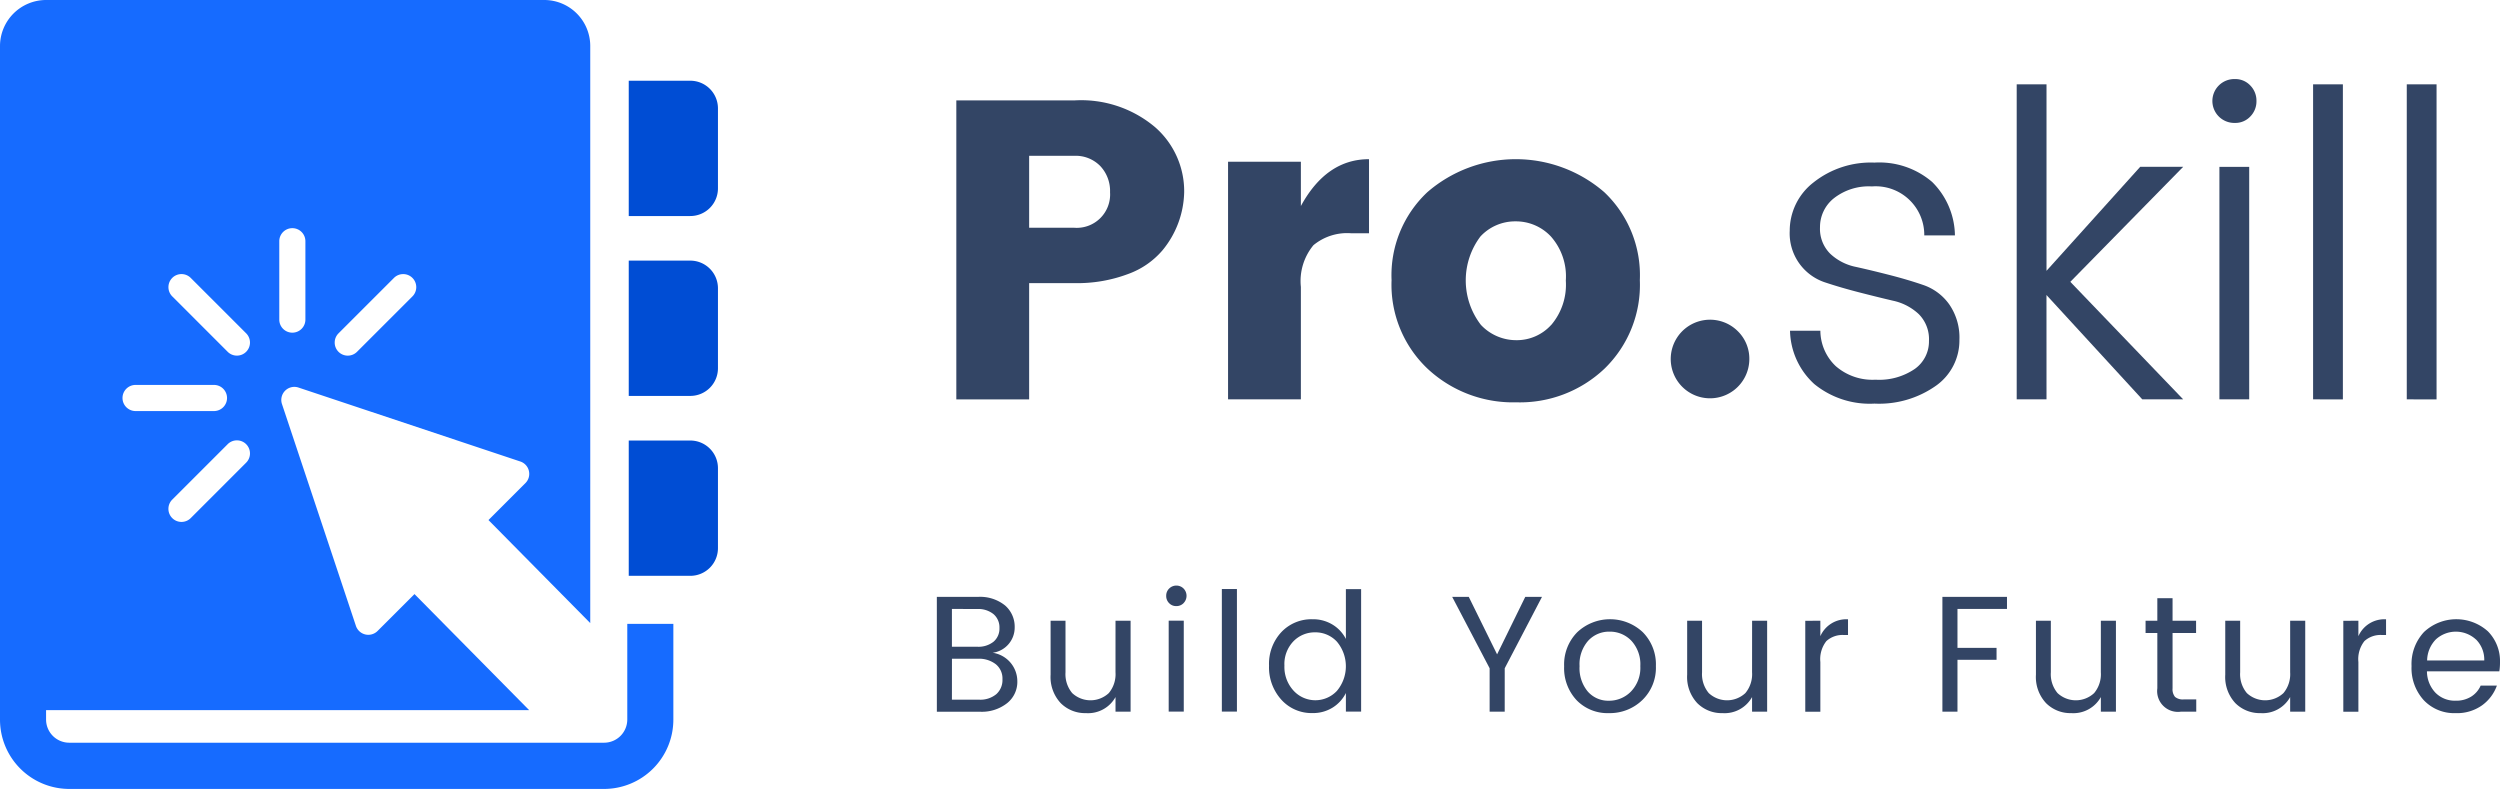 <svg xmlns="http://www.w3.org/2000/svg" width="145.417" height="45.89" viewBox="0 0 145.417 45.89">
  <g id="Logo" transform="translate(-354.667 -189.667)">
    <g id="Group_902" data-name="Group 902" transform="translate(354.667 189.667)">
      <path id="Path_1098" data-name="Path 1098" d="M391.154,225.955v5.569a1.35,1.35,0,0,1-1.345,1.344H358.691a1.349,1.349,0,0,1-1.344-1.344v-.549h28.1l-6.67-6.752-2.15,2.148a.761.761,0,0,1-1.258-.3l-4.3-12.9a.759.759,0,0,1,.961-.961l12.9,4.3a.759.759,0,0,1,.3,1.257l-2.15,2.15,5.92,5.993V192.347a2.677,2.677,0,0,0-2.68-2.68H357.347a2.683,2.683,0,0,0-2.68,2.68v39.186a4.033,4.033,0,0,0,4.024,4.024h31.118a4.033,4.033,0,0,0,4.025-4.024v-5.578Zm-22.169-9.376-3.224,3.224a.76.76,0,0,1-1.075-1.075l3.224-3.224a.76.76,0,1,1,1.075,1.075Zm5.373-7.523,3.224-3.223a.76.76,0,0,1,1.075,1.075l-3.224,3.223a.76.76,0,0,1-1.075-1.075Zm-3.446-5.358a.759.759,0,1,1,1.519,0v4.56a.759.759,0,1,1-1.519,0Zm-6.226,2.134a.76.76,0,0,1,1.075,0l3.224,3.223a.76.76,0,1,1-1.075,1.075l-3.224-3.224A.76.76,0,0,1,364.686,205.833Zm-2.133,6.225h4.56a.76.76,0,1,1,0,1.52h-4.56a.76.76,0,0,1,0-1.52Z" transform="translate(-354.667 -189.667)" fill="#166bff"/>
      <path id="Path_1099" data-name="Path 1099" d="M423.75,216.821h-3.579v7.869h3.579a1.608,1.608,0,0,0,1.61-1.61v-4.65a1.609,1.609,0,0,0-1.61-1.61Zm0,0" transform="translate(-383.599 -201.661)" fill="#004dd4"/>
      <path id="Path_1100" data-name="Path 1100" d="M423.75,235.564h-3.579v7.869h3.579a1.609,1.609,0,0,0,1.61-1.61v-4.65a1.608,1.608,0,0,0-1.61-1.61Zm0,0" transform="translate(-383.599 -209.939)" fill="#004dd4"/>
      <path id="Path_1101" data-name="Path 1101" d="M423.75,198.079h-3.579v7.869h3.579a1.608,1.608,0,0,0,1.61-1.61v-4.65a1.609,1.609,0,0,0-1.61-1.61Zm0,0" transform="translate(-383.599 -193.382)" fill="#004dd4"/>
    </g>
    <g id="Group_903" data-name="Group 903" transform="translate(409.16 194.269)">
      <path id="Path_1102" data-name="Path 1102" d="M464.818,209.889a5.486,5.486,0,0,1-1.263,3.394,4.739,4.739,0,0,1-1.994,1.375,8.381,8.381,0,0,1-3.133.532H455.8v6.762h-4.236V204.563h6.861a6.663,6.663,0,0,1,4.706,1.561A4.946,4.946,0,0,1,464.818,209.889ZM455.8,211.97h2.625a1.941,1.941,0,0,0,2.081-2.068,2.109,2.109,0,0,0-.57-1.523,2,2,0,0,0-1.511-.594H455.8Z" transform="translate(-450.431 -203.324)" fill="#334565"/>
      <path id="Path_1103" data-name="Path 1103" d="M478.77,209.681v2.576q1.486-2.725,3.963-2.725v4.309h-1.041a3.075,3.075,0,0,0-2.191.694,3.271,3.271,0,0,0-.731,2.428V223.5h-4.236V209.681Z" transform="translate(-457.595 -204.875)" fill="#334565"/>
      <path id="Path_1104" data-name="Path 1104" d="M490.45,221.719a6.725,6.725,0,0,1-2.093-5.153,6.622,6.622,0,0,1,2.081-5.114,7.857,7.857,0,0,1,10.292,0,6.644,6.644,0,0,1,2.068,5.114,6.784,6.784,0,0,1-2.057,5.153,7.148,7.148,0,0,1-5.127,1.956A7.281,7.281,0,0,1,490.45,221.719Zm7.2-2.551a3.615,3.615,0,0,0,.843-2.576,3.5,3.5,0,0,0-.868-2.564,2.787,2.787,0,0,0-2.055-.879,2.749,2.749,0,0,0-2.044.879,4.245,4.245,0,0,0,.025,5.14,2.812,2.812,0,0,0,2.068.892A2.692,2.692,0,0,0,497.646,219.168Z" transform="translate(-461.907 -204.875)" fill="#334565"/>
      <path id="Path_1105" data-name="Path 1105" d="M516.5,225.419a2.286,2.286,0,1,1-.669-1.647A2.242,2.242,0,0,1,516.5,225.419Z" transform="translate(-469.24 -209.108)" fill="#334565"/>
      <path id="Path_1106" data-name="Path 1106" d="M522.018,213.808a3.55,3.55,0,0,1,1.386-2.836,5.357,5.357,0,0,1,3.543-1.152,4.715,4.715,0,0,1,3.356,1.127,4.457,4.457,0,0,1,1.324,3.108h-1.783a2.828,2.828,0,0,0-3.047-2.849,3.288,3.288,0,0,0-2.218.694,2.136,2.136,0,0,0-.8,1.673,2.044,2.044,0,0,0,.594,1.548,3.057,3.057,0,0,0,1.5.767q.9.2,1.957.471t1.958.581a3.071,3.071,0,0,1,1.5,1.115,3.387,3.387,0,0,1,.6,2.068,3.223,3.223,0,0,1-1.363,2.675,5.736,5.736,0,0,1-3.579,1.041,5.1,5.1,0,0,1-3.5-1.139,4.309,4.309,0,0,1-1.411-3.1H523.8a2.861,2.861,0,0,0,.892,2.056,3.247,3.247,0,0,0,2.316.792,3.668,3.668,0,0,0,2.292-.632,1.959,1.959,0,0,0,.817-1.622,2.064,2.064,0,0,0-.594-1.561,3.156,3.156,0,0,0-1.5-.78q-.9-.211-1.957-.483t-1.956-.57a3,3,0,0,1-2.093-3Z" transform="translate(-472.408 -204.964)" fill="#334565"/>
      <path id="Path_1107" data-name="Path 1107" d="M542.939,221.525h-1.734V203.2h1.734v10.849L548.388,208h2.5l-6.564,6.689,6.564,6.836h-2.378l-5.573-6.069Z" transform="translate(-478.393 -202.898)" fill="#334565"/>
      <path id="Path_1108" data-name="Path 1108" d="M560.328,204.039a1.25,1.25,0,0,1-.36.9,1.185,1.185,0,0,1-.892.372,1.276,1.276,0,1,1,0-2.551,1.19,1.19,0,0,1,.892.372A1.256,1.256,0,0,1,560.328,204.039Zm-2.155,17.351V207.866h1.733V221.39Z" transform="translate(-483.57 -202.763)" fill="#334565"/>
      <path id="Path_1109" data-name="Path 1109" d="M566.261,221.525V203.2h1.733v18.329Z" transform="translate(-486.209 -202.898)" fill="#334565"/>
      <path id="Path_1110" data-name="Path 1110" d="M574.18,221.525V203.2h1.733v18.329Z" transform="translate(-488.679 -202.898)" fill="#334565"/>
      <path id="Path_1111" data-name="Path 1111" d="M449.916,246.534h2.39a2.306,2.306,0,0,1,1.58.5,1.632,1.632,0,0,1,.558,1.277,1.478,1.478,0,0,1-1.281,1.473,1.678,1.678,0,0,1,1.435,1.667,1.582,1.582,0,0,1-.592,1.263,2.373,2.373,0,0,1-1.584.5h-2.505Zm.877.7v2.2h1.474a1.408,1.408,0,0,0,.949-.294,1,1,0,0,0,.342-.8,1.013,1.013,0,0,0-.342-.8,1.4,1.4,0,0,0-.949-.3Zm0,5.279h1.58a1.46,1.46,0,0,0,1-.319,1.1,1.1,0,0,0,.36-.872,1.065,1.065,0,0,0-.389-.872,1.59,1.59,0,0,0-1.036-.318h-1.513Z" transform="translate(-449.916 -216.417)" fill="#334565"/>
      <path id="Path_1112" data-name="Path 1112" d="M463.31,248.55h.877v5.288h-.877v-.848a1.827,1.827,0,0,1-1.724.934,2,2,0,0,1-1.464-.582,2.224,2.224,0,0,1-.588-1.653v-3.14h.867v3a1.712,1.712,0,0,0,.389,1.209,1.56,1.56,0,0,0,2.13,0,1.712,1.712,0,0,0,.389-1.209Z" transform="translate(-452.917 -217.046)" fill="#334565"/>
      <path id="Path_1113" data-name="Path 1113" d="M470.317,246.6a.576.576,0,0,1-.423.173.56.56,0,0,1-.419-.173.585.585,0,0,1-.169-.424.579.579,0,0,1,.173-.425.594.594,0,0,1,.837,0,.606.606,0,0,1,0,.848Zm-.866,6.309v-5.288h.877v5.288Z" transform="translate(-455.965 -216.12)" fill="#334565"/>
      <path id="Path_1114" data-name="Path 1114" d="M474.01,253v-7.129h.877V253Z" transform="translate(-457.432 -216.211)" fill="#334565"/>
      <path id="Path_1115" data-name="Path 1115" d="M478.722,252.315a2.8,2.8,0,0,1-.722-1.984,2.7,2.7,0,0,1,.718-1.955,2.4,2.4,0,0,1,1.806-.747,2.169,2.169,0,0,1,1.18.318,2.085,2.085,0,0,1,.766.828v-2.9h.886V253h-.886v-1.08a2.1,2.1,0,0,1-.766.844,2.148,2.148,0,0,1-1.18.322A2.362,2.362,0,0,1,478.722,252.315Zm3.222-.515a2.225,2.225,0,0,0,0-2.871,1.7,1.7,0,0,0-1.262-.539,1.729,1.729,0,0,0-1.262.52,1.905,1.905,0,0,0-.525,1.416,2.029,2.029,0,0,0,.53,1.455,1.718,1.718,0,0,0,2.519.019Z" transform="translate(-458.677 -216.211)" fill="#334565"/>
      <path id="Path_1116" data-name="Path 1116" d="M496.537,253.21h-.877v-2.524l-2.177-4.152h.964l1.647,3.343,1.638-3.343h.973l-2.167,4.152Z" transform="translate(-463.506 -216.417)" fill="#334565"/>
      <path id="Path_1117" data-name="Path 1117" d="M503.674,253.135a2.724,2.724,0,0,1-.727-1.975,2.665,2.665,0,0,1,.762-1.98,2.783,2.783,0,0,1,3.815,0,2.661,2.661,0,0,1,.76,1.975,2.606,2.606,0,0,1-.794,1.975,2.714,2.714,0,0,1-1.941.755A2.5,2.5,0,0,1,503.674,253.135Zm1.874.029a1.773,1.773,0,0,0,1.286-.535,1.98,1.98,0,0,0,.544-1.479,2.013,2.013,0,0,0-.52-1.474,1.711,1.711,0,0,0-1.267-.53,1.646,1.646,0,0,0-1.247.53,2.065,2.065,0,0,0-.5,1.479,2.118,2.118,0,0,0,.482,1.479A1.581,1.581,0,0,0,505.549,253.164Z" transform="translate(-466.459 -217.007)" fill="#334565"/>
      <path id="Path_1118" data-name="Path 1118" d="M517.125,248.55H518v5.288h-.877v-.848a1.829,1.829,0,0,1-1.724.934,2,2,0,0,1-1.464-.582,2.226,2.226,0,0,1-.587-1.653v-3.14h.866v3a1.712,1.712,0,0,0,.39,1.209,1.56,1.56,0,0,0,2.13,0,1.715,1.715,0,0,0,.389-1.209Z" transform="translate(-469.704 -217.046)" fill="#334565"/>
      <path id="Path_1119" data-name="Path 1119" d="M524.208,248.511v.9a1.647,1.647,0,0,1,1.609-.983v.914h-.231a1.39,1.39,0,0,0-1.026.352,1.694,1.694,0,0,0-.352,1.219v2.89h-.877v-5.288Z" transform="translate(-472.817 -217.007)" fill="#334565"/>
      <path id="Path_1120" data-name="Path 1120" d="M534.923,253.21v-6.676h3.757v.7H535.8V249.5h2.273v.694H535.8v3.015Z" transform="translate(-476.433 -216.417)" fill="#334565"/>
      <path id="Path_1121" data-name="Path 1121" d="M546.608,248.55h.877v5.288h-.877v-.848a1.828,1.828,0,0,1-1.724.934,2,2,0,0,1-1.464-.582,2.224,2.224,0,0,1-.588-1.653v-3.14h.867v3a1.712,1.712,0,0,0,.389,1.209,1.56,1.56,0,0,0,2.13,0,1.712,1.712,0,0,0,.389-1.209Z" transform="translate(-478.901 -217.046)" fill="#334565"/>
      <path id="Path_1122" data-name="Path 1122" d="M554.326,252.532h.722v.713h-.886a1.209,1.209,0,0,1-1.378-1.358v-3.218H552.1v-.712h.684v-1.31h.886v1.31h1.368v.712h-1.368v3.218a.7.7,0,0,0,.144.5A.711.711,0,0,0,554.326,252.532Z" transform="translate(-481.792 -216.452)" fill="#334565"/>
      <path id="Path_1123" data-name="Path 1123" d="M562.61,248.55h.877v5.288h-.877v-.848a1.828,1.828,0,0,1-1.724.934,2,2,0,0,1-1.464-.582,2.226,2.226,0,0,1-.587-1.653v-3.14h.867v3a1.712,1.712,0,0,0,.389,1.209,1.56,1.56,0,0,0,2.13,0,1.712,1.712,0,0,0,.389-1.209Z" transform="translate(-483.892 -217.046)" fill="#334565"/>
      <path id="Path_1124" data-name="Path 1124" d="M569.693,248.511v.9a1.647,1.647,0,0,1,1.609-.983v.914h-.231a1.388,1.388,0,0,0-1.026.352,1.694,1.694,0,0,0-.352,1.219v2.89h-.877v-5.288Z" transform="translate(-487.006 -217.007)" fill="#334565"/>
      <path id="Path_1125" data-name="Path 1125" d="M577.147,253.886a2.437,2.437,0,0,1-1.85-.751,2.769,2.769,0,0,1-.713-1.985,2.728,2.728,0,0,1,.722-1.98,2.747,2.747,0,0,1,3.723-.039,2.464,2.464,0,0,1,.7,1.806,3.31,3.31,0,0,1-.039.519h-4.21a1.818,1.818,0,0,0,.5,1.248,1.583,1.583,0,0,0,1.17.458,1.634,1.634,0,0,0,.91-.242,1.428,1.428,0,0,0,.544-.635h.944a2.424,2.424,0,0,1-.862,1.146A2.507,2.507,0,0,1,577.147,253.886Zm1.185-4.282a1.727,1.727,0,0,0-2.331-.01,1.791,1.791,0,0,0-.511,1.228h3.323A1.65,1.65,0,0,0,578.332,249.6Z" transform="translate(-488.805 -217.007)" fill="#334565"/>
    </g>
  </g>
</svg>
